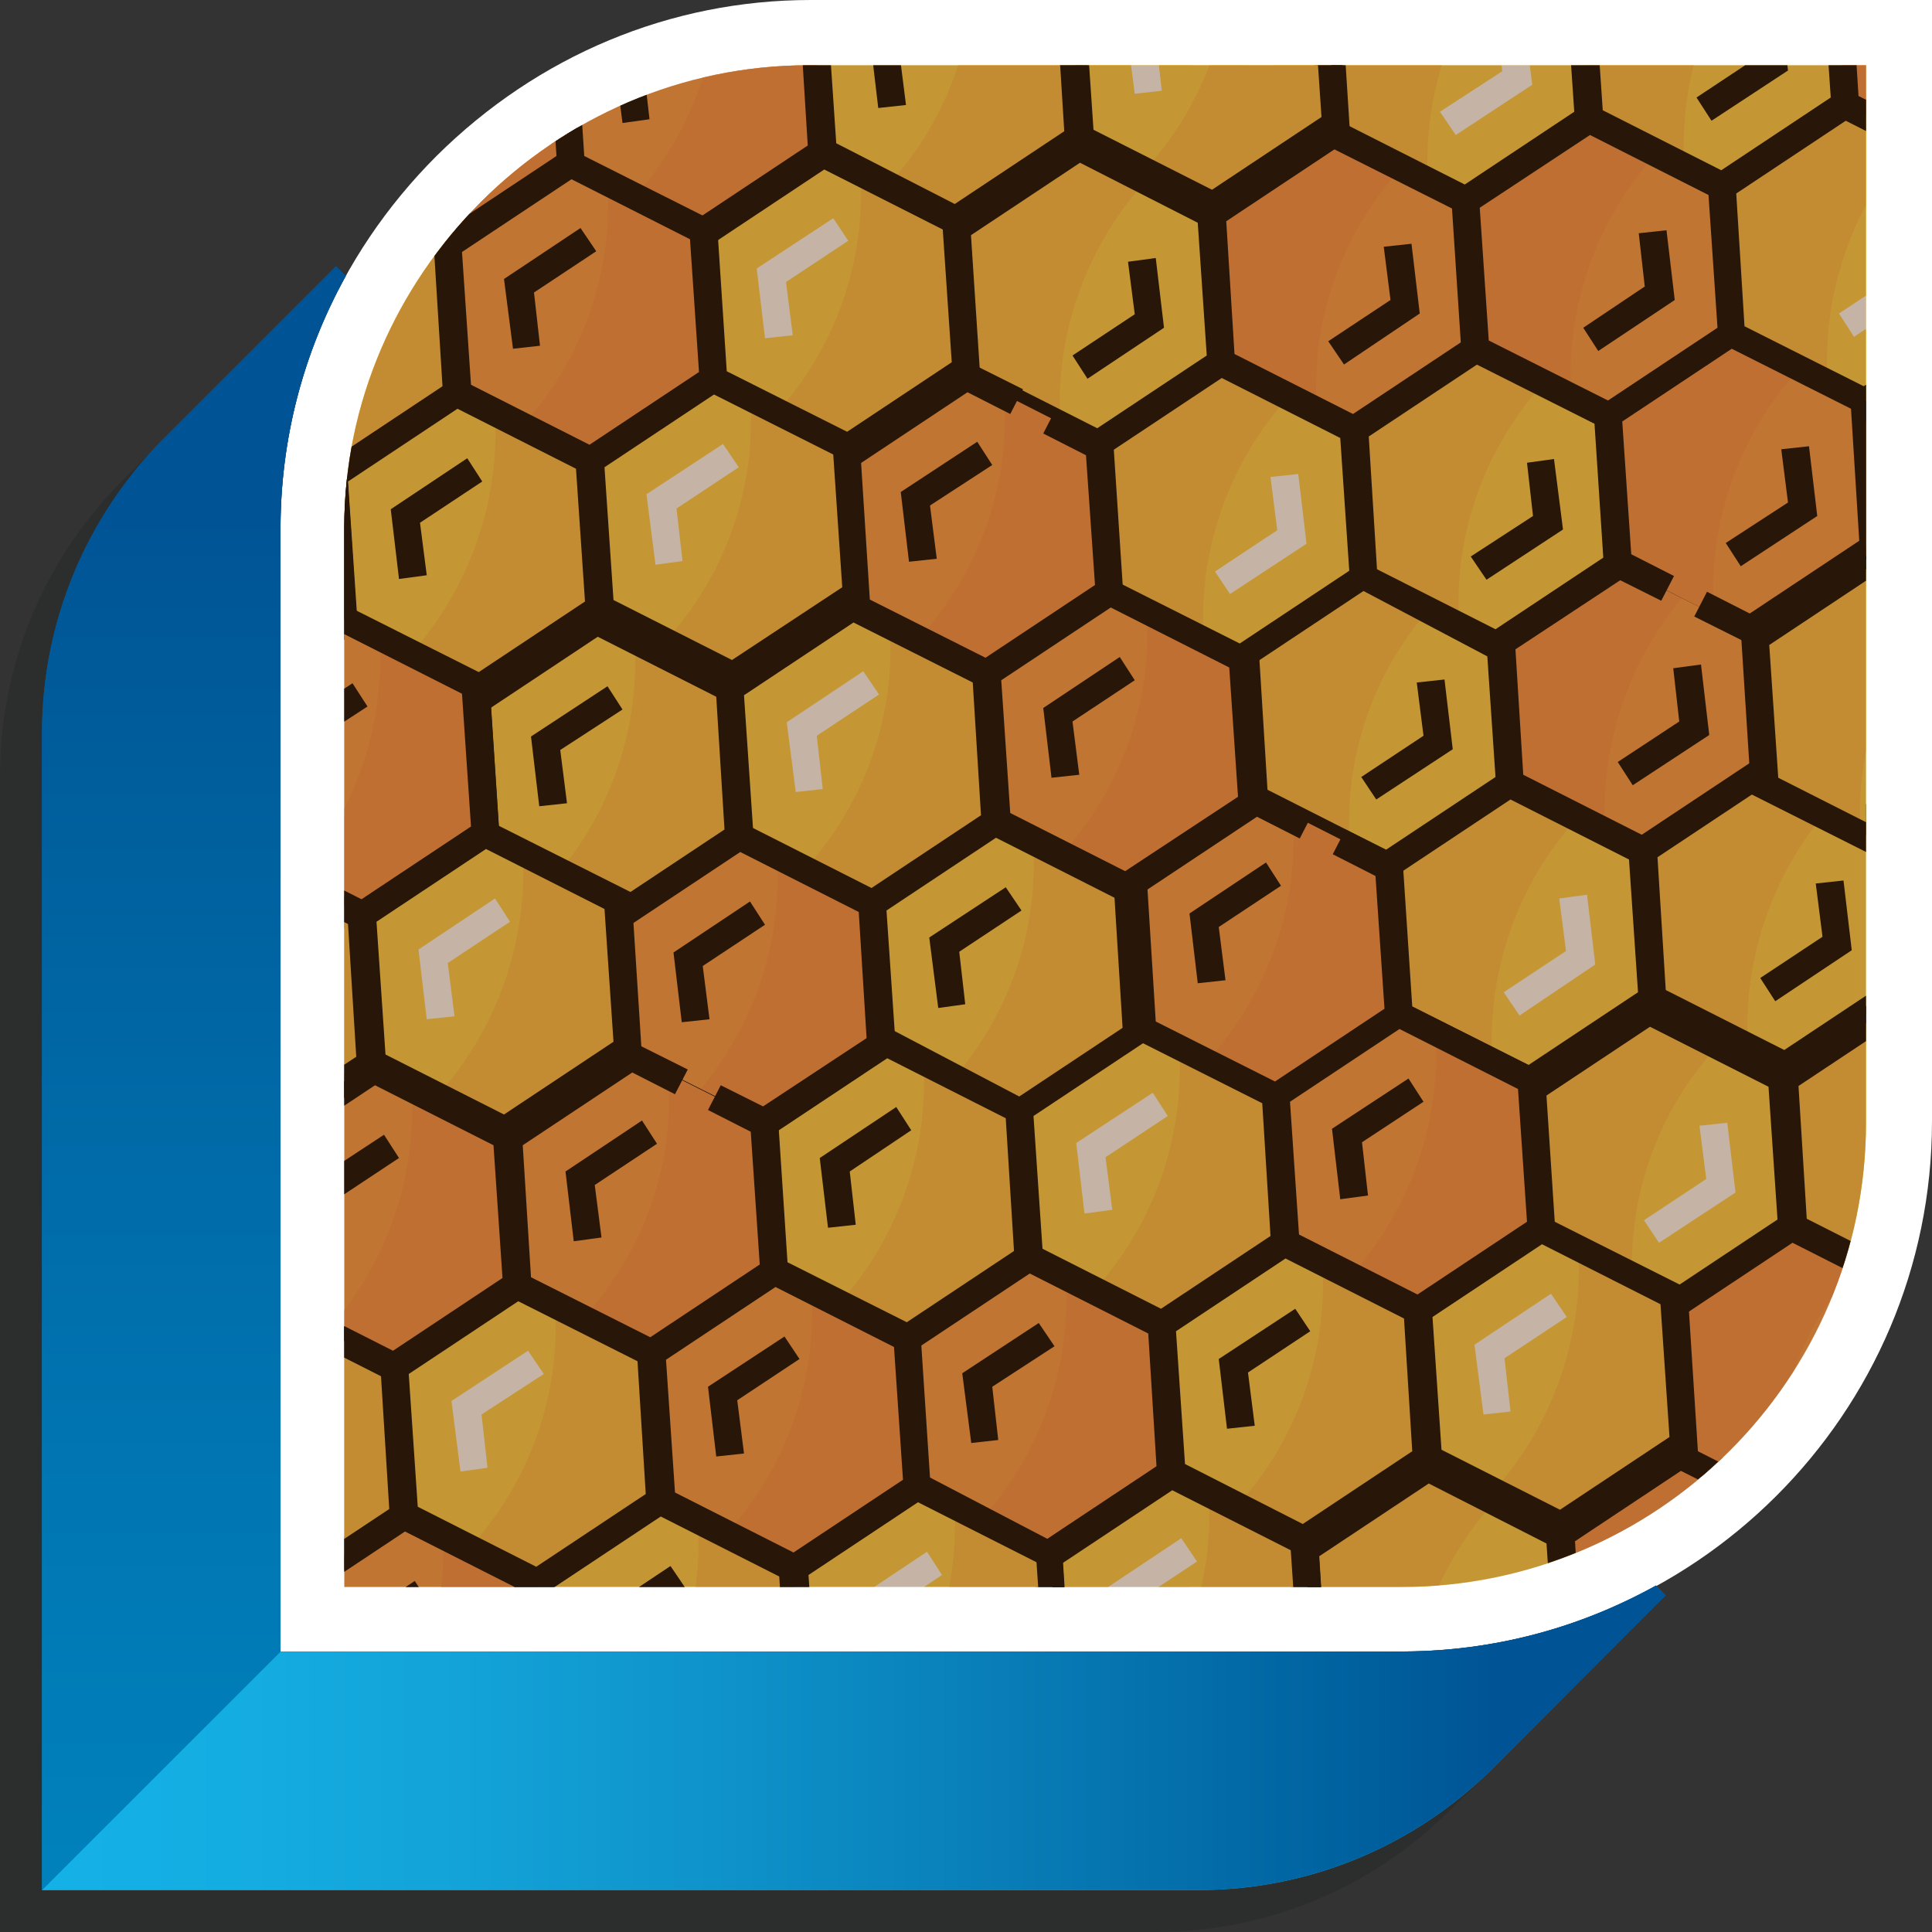 <svg id="Layer_1" xmlns="http://www.w3.org/2000/svg" xmlns:xlink="http://www.w3.org/1999/xlink" viewBox="0 0 257.6 257.6"><rect x="0" y="0" width="257.6" height="257.6" fill="#333333" stroke="none"/><style>.st0{opacity:.15;fill:#0a0f0f}.st1{fill:#fff}.st2{fill:url(#SVGID_1_)}.st3{fill:url(#SVGID_2_)}.st4{fill:url(#SVGID_3_)}.st5{fill:url(#SVGID_4_)}.st6{fill:url(#SVGID_5_)}.st7{fill:url(#SVGID_6_)}.st8{fill:url(#SVGID_7_)}.st9{clip-path:url(#SVGID_9_)}.st10{clip-path:url(#SVGID_11_);fill:#f89943}.st11,.st12,.st13,.st14,.st15{clip-path:url(#SVGID_11_);fill:#ffd147}.st12,.st13,.st14,.st15{fill:#fbbf45}.st13,.st14,.st15{fill:#f59044}.st14,.st15{fill:#010101}.st15{fill:#fff}.st16{opacity:.38;clip-path:url(#SVGID_13_)}.st17{clip-path:url(#SVGID_15_);fill:#663b16}.st18{fill:none}</style><path class="st0" d="M198.7 236.2c-10.1 9.8-23.8 15.9-38.9 15.9H5.6V97.8c0-15.1 6.1-28.9 15.9-38.9l-5.6 5.6C6.1 74.5 0 88.3 0 103.4v154.2h154.1c15.3 0 29.2-6.2 39.2-16.2l5.4-5.2z"/><path class="st1" d="M108.1 0C89.4 0 71.7 7.4 58.2 20.8c-13.4 13.4-20.8 31-20.8 49.7v149.7h149.4c39 0 70.8-31.7 70.8-70.7V0H108.1z"/><linearGradient id="SVGID_1_" gradientUnits="userSpaceOnUse" x1="47.063" y1="210.615" x2="248.808" y2="8.869"><stop offset="0" stop-color="#9ddcf9"/><stop offset="1" stop-color="#009edb"/></linearGradient><path class="st2" d="M46.4 211.2V70.5C46.4 37 74.3 9 108.1 9h140.5v140.5c0 34-27.7 61.7-61.8 61.7H46.4z"/><linearGradient id="SVGID_2_" gradientUnits="userSpaceOnUse" x1="113.826" y1="252.356" x2="113.826" y2="211.655"><stop offset="0" stop-color="#14b1e7"/><stop offset=".111" stop-color="#14ade2"/><stop offset=".255" stop-color="#13a3d8"/><stop offset=".419" stop-color="#0e92c9"/><stop offset=".597" stop-color="#087cb6"/><stop offset=".783" stop-color="#0064a1"/><stop offset=".89" stop-color="#005495"/></linearGradient><path class="st3" d="M186.9 220.2H37.4L5.6 252h154.2c15.1 0 28.9-6.1 38.9-15.9l23.4-23.4-1.3-1.3c-10.1 5.6-21.6 8.8-33.9 8.8z"/><linearGradient id="SVGID_3_" gradientUnits="userSpaceOnUse" x1="25.854" y1="253.778" x2="25.854" y2="36.331"><stop offset="0" stop-color="#0082bd"/><stop offset=".218" stop-color="#0078b4"/><stop offset=".656" stop-color="#00609e"/><stop offset=".85" stop-color="#005495"/></linearGradient><path class="st4" d="M37.4 70.5c0-11.9 3-23.4 8.7-33.7l-1.3-1.3-23.4 23.4C11.6 69 5.6 82.7 5.6 97.8V252l31.8-31.8V70.5z"/><linearGradient id="SVGID_4_" gradientUnits="userSpaceOnUse" x1="6.406" y1="231.769" x2="220.556" y2="231.769"><stop offset="0" stop-color="#14b1e7"/><stop offset=".112" stop-color="#14ade2"/><stop offset=".258" stop-color="#13a3d8"/><stop offset=".424" stop-color="#0e92c9"/><stop offset=".603" stop-color="#087cb6"/><stop offset=".792" stop-color="#0064a1"/><stop offset=".9" stop-color="#005495"/></linearGradient><path class="st5" d="M186.9 220.2H37.4L5.6 252h154.2c15.1 0 28.9-6.1 38.9-15.9l23.4-23.4-1.3-1.3c-10.1 5.6-21.6 8.8-33.9 8.8z"/><linearGradient id="SVGID_5_" gradientUnits="userSpaceOnUse" x1="25.854" y1="253.778" x2="25.854" y2="36.331"><stop offset="0" stop-color="#0082bd"/><stop offset=".218" stop-color="#0078b4"/><stop offset=".656" stop-color="#00609e"/><stop offset=".85" stop-color="#005495"/></linearGradient><path class="st6" d="M37.4 70.5c0-11.9 3-23.4 8.7-33.7l-1.3-1.3-23.4 23.4C11.6 69 5.6 82.7 5.6 97.8V252l31.8-31.8V70.5z"/><linearGradient id="SVGID_6_" gradientUnits="userSpaceOnUse" x1="47.063" y1="210.615" x2="248.808" y2="8.869"><stop offset="0" stop-color="#9ddcf9"/><stop offset="1" stop-color="#009edb"/></linearGradient><path class="st7" d="M46.4 211.2V70.5C46.4 37 74.3 9 108.1 9h140.5v140.5c0 34-27.7 61.7-61.8 61.7H46.4z"/><linearGradient id="SVGID_7_" gradientUnits="userSpaceOnUse" x1="47.063" y1="210.615" x2="248.808" y2="8.869"><stop offset="0" stop-color="#9ddcf9"/><stop offset="1" stop-color="#009edb"/></linearGradient><path class="st8" d="M46.4 211.2V70.5C46.4 37 74.3 9 108.1 9h140.5v140.5c0 34-27.7 61.7-61.8 61.7H46.4z"/><defs><path id="SVGID_8_" d="M45.9 8.5h203.7v203.1H45.9z"/></defs><clipPath id="SVGID_9_"><use xlink:href="#SVGID_8_" overflow="visible"/></clipPath><g class="st9"><defs><path id="SVGID_10_" d="M107.8 8.7c-34 0-61.9 28.1-61.9 61.7v141.2h140.9c34.1 0 62-27.8 62-61.9V8.7h-141z"/></defs><clipPath id="SVGID_11_"><use xlink:href="#SVGID_10_" overflow="visible"/></clipPath><path class="st10" d="M205.2 147.5l-16.5 10.8-17.7-8.9-1.3-19.8 16.5-10.9 17.7 9z"/><path class="st10" d="M186.2 135.2L169.7 146l-17.7-8.9-1.3-19.8 16.4-10.9 17.8 9zM235.5 102.6L219 113.4l-17.7-8.9-1.3-19.8 16.4-10.9 17.8 9z"/><path class="st11" d="M167.1 106.4l-16.4 10.9-17.7-9-1.3-19.8 16.4-10.8 17.8 8.9zM254.5 131.3L238 142.2l-17.7-9-1.2-19.7h-.1v-.1l16.5-10.8 17.7 8.9zM220.3 133.2l-16.4 10.9-17.7-8.9-1.3-19.8v-.1l16.4-10.8 17.7 9z"/><path class="st11" d="M201.3 104.5l-16.4 10.8-17.8-8.9-1.2-19.8h-.1.1l16.4-10.9 17.7 9z"/><path class="st11" d="M216.4 73.8L200 84.7l-17.7-9-1.3-19.8 16.4-10.8 17.8 8.9z"/><path class="st12" d="M206.4 49.7l-9-4.6L180.9 56l1.3 19.8 12.8 6.5c-.7-11.8 3.3-23.6 11.4-32.6"/><path class="st12" d="M191.3 80.4l-9-4.6-16.4 10.9 1.3 19.8L180 113c-.9-11.9 3.1-23.7 11.3-32.6M210.3 109.1l-9-4.6-16.4 10.9 1.3 19.8 12.8 6.5c-.8-11.9 3.2-23.7 11.3-32.6M244.4 107.2l-9-4.6-16.4 10.9 1.3 19.8 12.8 6.5c-.8-11.8 3.2-23.6 11.3-32.6M157.1 82.3l-9-4.6-16.4 10.9 1.3 19.8 12.8 6.5c-.8-11.8 3.2-23.6 11.3-32.6"/><path class="st13" d="M225.4 78.4l-9-4.6L200 84.7l1.3 19.8L214 111c-.7-11.8 3.3-23.6 11.4-32.6M176.1 111l-9-4.6-16.4 10.9 1.3 19.8 12.8 6.5c-.8-11.8 3.2-23.6 11.3-32.6M195.1 139.8l-9-4.6-16.4 10.9 1.3 19.8 12.8 6.5c-.8-11.8 3.2-23.6 11.3-32.6"/><path class="st14" d="M223.9 96.2l-8.2 5.4 2 3.1 10.2-6.7-1.1-9.4-3.7.5z"/><path class="st15" d="M207.9 119.8l.9 7-8.3 5.5 2.1 3.1 10.1-6.8-1.1-9.3z"/><path class="st14" d="M192.8 150.4l.9 7.1-8.3 5.5 2 3.1 10.2-6.8-1.1-9.3z"/><path class="st14" d="M153.8 135.9l-1.2-17.7 14.6-9.7 15.8 8 1.2 17.7-14.6 9.7-15.8-8zm-19-28.7l-1.2-17.7 14.6-9.7 15.8 8 1.2 17.7-14.6 9.7-15.8-8zm98.7-5.6l-14.6 9.7-15.8-8-1.1-17.7 14.6-9.7 15.9 8 1 17.7zM187.9 134l-1.1-17.7 14.6-9.7 15.8 8 1.2 17.7-14.6 9.7-15.9-8zm10.3-48.1l1.2 17.7-14.6 9.7-15.8-8-1.1-17.7 14.6-9.7 15.7 8zm53.2 26.8l1.1 17.6-14.6 9.7-15.8-8-1.1-17.7 14.6-9.7 15.8 8.1zm-13.2 31.6l18.2-12-1.4-21.9-17.7-9-1.3-19.8-17.7-9-1.3-19.8-6-3.1-1.7 3.3 4.2 2.1 1.1 17.6-14.6 9.7-15.8-8-1.2-17.7 14.6-9.7 6.6 3.4 1.7-3.3-8.5-4.3-18.2 12 1.3 19.8-14.7 9.7-17.7-9-18.2 12.1 1.4 21.9 17.7 8.9 1.3 19.8 17.7 8.9 1.3 19.8 7.6 3.8 1.7-3.3-5.7-2.9-1.2-17.7 14.6-9.7 15.9 8 1.1 17.6-14.6 9.7-5.7-2.9-1.7 3.3 7.6 3.8 18.2-12-1.3-19.8 14.6-9.7 17.8 9.4z"/><path class="st14" d="M234.7 130.4l2 3.1 10.2-6.8-1.1-9.3-3.7.4.9 7.1zM173.8 121.7l.9 7-8.3 5.5 2 3.1 10.2-6.7-1.1-9.4z"/><path class="st15" d="M154.8 92.9l.8 7.1-8.3 5.5 2.1 3.1 10.2-6.8-1.2-9.3z"/><path class="st14" d="M181.5 103.6l2 3 10.2-6.7-1.1-9.3-3.7.4.9 7.1z"/><path class="st15" d="M198.7 76l10.2-6.8-1.2-9.3-3.6.4.8 7.1-8.3 5.5z"/><path class="st10" d="M243.4 222.5L227 233.4l-17.8-9-1.2-19.8h-.1.1l16.4-10.9 17.7 9z"/><path class="st11" d="M175.1 226.3l-16.4 10.9-17.8-8.9-1.2-19.9 16.4-10.8 17.7 9z"/><path class="st11" d="M209.2 224.4l-16.4 10.9-17.7-9-1.3-19.7v-.1l16.4-10.8 17.7 8.9zM224.4 193.7L208 204.6l-17.8-8.9-1.3-19.9 16.5-10.8 17.7 9z"/><path class="st12" d="M214.3 169.6l-9-4.6-16.4 10.9 1.3 19.8 12.8 6.5c-.8-11.8 3.2-23.6 11.3-32.6M199.2 200.3l-9-4.6-16.4 10.9 1.3 19.8 12.8 6.5c-.8-11.8 3.2-23.6 11.3-32.6M165 202.2l-9-4.6-16.4 10.9 1.3 19.8 12.8 6.5c-.8-11.8 3.2-23.6 11.3-32.6"/><path class="st13" d="M233.4 198.4l-9-4.6-16.4 10.9 1.3 19.8 12.8 6.5c-.9-11.9 3.1-23.7 11.3-32.6"/><path class="st14" d="M231.9 216.1l-8.3 5.5 2 3 10.2-6.7-1.1-9.3-3.7.4z"/><path class="st14" d="M161.7 255.8l-1.2-17.7 14.6-9.7 15.8 8 1.2 17.7-14.6 9.7-15.8-8zm-19-28.7l-1.2-17.7 14.6-9.7 15.8 8 1.2 17.7-14.6 9.7-15.8-8zm98.8-5.6l-14.6 9.7-15.8-8-1.1-17.7 14.6-9.7 15.9 8 1 17.7zm-45.6 32.4l-1.1-17.7 14.6-9.7 15.8 8 1.2 17.7-14.6 9.7-15.9-8zm10.3-48.1l1.2 17.7-14.6 9.7-15.8-8-1.1-17.7 14.6-9.7 15.7 8zm53.2 26.8l1.1 17.6-14.6 9.7-15.8-8-1.1-17.7 14.6-9.7 15.8 8.1zm-13.3 31.6l18.2-12-1.4-21.9-17.7-9-1.3-19.8-17.7-9-1.3-19.8-6-3.1-1.7 3.3 4.2 2.1 1.1 17.6-14.6 9.7-15.8-8-1.2-17.7 14.6-9.7 6.6 3.4 1.7-3.3-8.5-4.3-18.2 12 1.3 19.8-14.7 9.7-17.7-9-18.2 12 1.4 21.9 17.7 8.9 1.3 19.8 17.7 8.9 1.3 19.8 7.6 3.8 1.7-3.3-5.7-2.9-1.2-17.7 14.6-9.7 15.9 8 1.1 17.6-14.6 9.7-5.7-2.9-1.7 3.3 7.6 3.8 18.2-12-1.3-19.8 14.6-9.7 17.8 9.5z"/><path class="st14" d="M189.4 223.5l2.1 3.1 10.2-6.8-1.2-9.3-3.6.4.8 7.1z"/><path class="st15" d="M206.6 195.9l10.2-6.8-1.1-9.3-3.7.5.9 7-8.3 5.5z"/><path class="st10" d="M166.6 107.8l-16.4 10.8-17.7-8.9-1.3-19.8L147.6 79l17.8 9z"/><path class="st10" d="M147.6 79l-16.4 10.9-17.7-9-1.3-19.8 16.4-10.8 17.7 8.9zM196.9 46.4l-16.4 10.9-17.7-9-1.3-19.7v-.1l16.4-10.8 17.7 8.9z"/><path class="st11" d="M128.6 50.3l-16.4 10.8-17.7-8.9-1.3-19.8 16.4-10.9 17.7 9zM215.9 75.2L199.5 86l-17.7-8.9-1.3-19.8 16.4-10.9 17.8 9z"/><path class="st11" d="M181.8 77.1L165.3 88l-17.7-9-1.2-19.8h-.1l16.5-10.9 17.7 9zM162.8 48.3l-16.5 10.9-17.7-8.9-1.3-19.8v-.1l16.4-10.8 17.8 9z"/><path class="st11" d="M177.9 17.7l-16.4 10.8-17.8-8.9-1.2-19.8 16.4-10.9 17.7 9z"/><path class="st12" d="M167.9-6.5l-9-4.6L142.4-.2l1.3 19.8 12.8 6.5c-.8-11.8 3.2-23.6 11.4-32.6M152.7 24.2l-9-4.6-16.4 10.9 1.3 19.8 12.8 6.5c-.8-11.8 3.2-23.6 11.3-32.6M171.8 52.9l-9-4.6-16.4 10.9 1.3 19.8 12.8 6.5c-.8-11.8 3.2-23.6 11.3-32.6M205.9 51l-9-4.6-16.4 10.9 1.3 19.8 12.8 6.5c-.9-11.8 3.1-23.6 11.3-32.6M118.6 26.1l-9-4.6-16.5 10.9 1.3 19.8 12.8 6.5c-.8-11.8 3.2-23.6 11.4-32.6"/><path class="st13" d="M186.9 22.3l-9-4.6-16.4 10.9 1.3 19.8 12.8 6.5c-.9-11.8 3.1-23.6 11.3-32.6M137.6 54.9l-9-4.6-16.4 10.9 1.3 19.8 12.8 6.5c-.9-11.8 3.1-23.6 11.3-32.6M156.6 83.6l-9-4.6-16.4 10.9 1.3 19.8 12.8 6.5c-.8-11.8 3.2-23.6 11.3-32.6"/><path class="st14" d="M185.4 40l-8.3 5.5 2.1 3.1 10.1-6.8-1.1-9.3-3.7.4z"/><path class="st15" d="M169.4 63.6l.9 7.1-8.3 5.5 2 3 10.2-6.7-1.1-9.3z"/><path class="st14" d="M154.3 94.3l.8 7-8.3 5.5 2.1 3.1 10.2-6.7-1.2-9.4z"/><path class="st14" d="M115.2 79.8L114 62.1l14.6-9.7 15.8 8 1.2 17.7-14.6 9.7-15.8-8zM96.2 51L95 33.3l14.6-9.7 15.8 8 1.2 17.7-14.5 9.7-15.9-8zm98.8-5.5l-14.6 9.7-15.8-8-1.1-17.7 14.6-9.7 15.9 8 1 17.7zm-45.6 32.3l-1.1-17.7 14.6-9.7 15.8 8 1.2 17.7-14.6 9.7-15.9-8zm10.3-48.1l1.2 17.7-14.6 9.7-15.8-8-1.1-17.7 14.6-9.7 15.7 8zm53.2 26.9l1.1 17.6-14.6 9.7-15.8-8-1.1-17.7 14.6-9.7 15.8 8.1zm-13.3 31.6l18.2-12-1.4-21.9-17.7-9-1.3-19.8-17.7-9-1.3-19.8-6-3.1-1.7 3.4 4.2 2.1 1.1 17.6-14.6 9.7-15.8-8L144.4.7 159-9l6.6 3.4 1.7-3.3-8.5-4.3-18.2 12 1.3 19.8-14.7 9.7-17.7-9-18.2 12 1.4 21.9 17.7 8.9 1.3 19.8 17.7 8.9 1.3 19.8 7.6 3.8 1.7-3.3-5.7-2.9-1.2-17.7 14.6-9.7 15.9 8 1.1 17.6-14.6 9.7-5.7-2.9-1.7 3.3 7.6 3.8 18.2-12-1.3-19.8 14.6-9.7 17.8 9.4z"/><path class="st14" d="M196.1 74.2l2.1 3.1 10.2-6.7-1.2-9.4-3.6.5.8 7.1zM135.3 65.5l.8 7.1-8.3 5.5 2.1 3.1 10.2-6.8-1.2-9.3z"/><path class="st15" d="M116.2 36.8l.9 7-8.3 5.5 2 3.1 10.2-6.7-1.1-9.4z"/><path class="st14" d="M143 47.4l2 3.1 10.2-6.8-1.1-9.3-3.7.5.9 7z"/><path class="st15" d="M160.1 19.8l10.2-6.7-1.1-9.4-3.7.5.9 7-8.3 5.5z"/><path class="st10" d="M277 221.1L260.6 232l-17.7-9-1.3-19.8 16.4-10.9 17.8 9z"/><path class="st10" d="M258 192.3l-16.4 10.9-17.7-8.9-1.3-19.8 16.4-10.9 17.7 9z"/><path class="st11" d="M239 163.6l-16.4 10.9-17.8-9-1.2-19.8 16.4-10.9 17.7 9z"/><path class="st11" d="M273.2 161.7l-16.5 10.8-17.7-8.9-1.3-19.8 16.4-10.9 17.8 9z"/><path class="st12" d="M263.1 137.5l-9-4.6-16.4 10.9 1.3 19.8 12.8 6.5c-.8-11.8 3.2-23.6 11.3-32.6M229 139.5l-9-4.6-16.4 10.9 1.3 19.8 12.8 6.5c-.9-11.9 3.1-23.7 11.3-32.6"/><path class="st13" d="M248 168.2l-9-4.6-16.4 10.9 1.3 19.8 12.8 6.5c-.9-11.8 3.1-23.6 11.3-32.6M267 197l-9-4.6-16.4 10.9 1.3 19.8 12.8 6.5c-.9-11.9 3.1-23.7 11.3-32.6"/><path class="st14" d="M225.6 193.1l-1.2-17.7 14.6-9.7 15.8 8 1.2 17.7-14.6 9.7-15.8-8zm-19-28.8l-1.2-17.7 14.6-9.7 15.8 8 1.2 17.7-14.6 9.7-15.8-8zm98.8-5.5l-14.6 9.7-15.8-8-1.1-17.7 14.6-9.7 15.9 8 1 17.7zm-45.6 32.4l-1.1-17.7 14.6-9.7 15.8 8 1.2 17.7-14.6 9.7-15.9-8zm10.3-48.1l1.2 17.7-14.6 9.7-15.8-8-1.1-17.7 14.6-9.7 15.7 8zm53.2 26.8l1.1 17.6-14.6 9.7-15.8-8-1.1-17.7 14.6-9.7 15.8 8.1zM310 201.5l18.2-12-1.4-21.9-17.7-9-1.3-19.8-17.7-9-1.3-19.8-6-3.1-1.7 3.3 4.2 2.1 1.1 17.6-14.6 9.7-15.8-8-1.2-17.7 14.6-9.7 6.6 3.4 1.7-3.3-8.5-4.3-18.2 12 1.3 19.8-14.7 9.7-17.7-9-18.2 12 1.4 21.9 17.7 8.9 1.3 19.8 17.7 8.9 1.3 19.8 7.6 3.8 1.7-3.3-5.7-2.9-1.2-17.7 14.6-9.7 15.9 8 1.1 17.6-14.6 9.7-5.7-2.9-1.7 3.3 7.6 3.8 18.2-12-1.3-19.8 14.6-9.7 17.8 9.5z"/><path class="st14" d="M245.6 178.9l.9 7-8.3 5.5 2.1 3.1 10.1-6.7-1.1-9.4z"/><path class="st15" d="M226.6 150.1l.9 7.1-8.3 5.5 2 3 10.2-6.7-1.1-9.3z"/><path class="st11" d="M265.2 42.7l-16.4 10.9-17.7-8.9-1.3-19.8L246.2 14l17.7 9z"/><path class="st12" d="M255.2 18.6l-9-4.6-16.4 10.9 1.3 19.8 12.8 6.5c-.9-11.8 3.1-23.6 11.3-32.6"/><path class="st13" d="M274.2 47.4l-9-4.6-16.4 10.9 1.3 19.8 12.8 6.5c-.8-11.9 3.2-23.7 11.3-32.6"/><path class="st14" d="M251.9 72.2l-1.2-17.7 14.6-9.7 15.8 8 1.2 17.7-14.6 9.7-15.8-8zm-19.1-28.7l-1.2-17.7 14.6-9.7 15.8 8 1.2 17.7-14.6 9.7-15.8-8zm98.8-5.6L317 47.6l-15.8-8-1.2-17.7 14.6-9.7 15.9 8 1.1 17.7zM286 70.3l-1.1-17.7 14.6-9.7 15.8 8 1.2 17.7-14.6 9.7-15.9-8zm10.3-48.1l1.2 17.7-14.6 9.7-15.8-8-1.1-17.7 14.6-9.7 15.7 8zm53.2 26.9l1.1 17.6-14.6 9.7-15.8-8-1.2-17.7 14.6-9.7 15.9 8.1zm-13.3 31.5l18.2-12-1.4-21.9-17.7-9L334 18l-17.7-9-1.3-19.8-6-3.1-1.7 3.3 4.2 2.1 1.1 17.6-14.6 9.8-15.8-8L281-6.8l14.6-9.7 6.6 3.4 1.7-3.3-8.5-4.3-18.2 12 1.3 19.8-14.7 9.7-17.7-9-18.2 12 1.4 21.9 17.7 8.9 1.3 19.8 17.7 8.9 1.3 19.8 7.6 3.8 1.7-3.3-5.7-2.9-1.2-17.7 14.6-9.7 15.9 8 1.1 17.6-14.6 9.7-5.7-2.9-1.7 3.3 7.6 3.8 18.2-12-1.3-19.8 14.6-9.7 17.8 9.3z"/><path class="st15" d="M252.9 29.3l.8 7-8.3 5.5 2.1 3.1 10.2-6.7-1.2-9.4z"/><path class="st11" d="M269.5 103L253 113.8l-17.7-8.9-1.3-19.8 16.4-10.9 17.8 9z"/><path class="st12" d="M259.4 78.8l-9-4.6L234 85.1l1.3 19.8 12.8 6.5c-.8-11.8 3.2-23.6 11.3-32.6"/><path class="st14" d="M256.1 132.5l-1.2-17.7 14.6-9.7 15.8 8 1.2 17.7-14.6 9.7-15.8-8zm-19-28.8L235.9 86l14.6-9.7 15.8 8 1.2 17.7-14.6 9.7-15.8-8zm98.7-5.5l-14.6 9.7-15.8-8-1.1-17.7 14.6-9.7 15.9 8 1 17.7zm-45.6 32.3l-1.1-17.7 14.6-9.7 15.8 8 1.2 17.7-14.6 9.7-15.9-8zm10.3-48.1l1.2 17.7-14.6 9.7-15.8-8-1.1-17.7 14.6-9.7 15.7 8zm53.2 26.9l1.1 17.6-14.6 9.7-15.8-8-1.1-17.7 14.6-9.7 15.8 8.1zm-13.2 31.6l18.2-12-1.4-21.9-17.7-9-1.3-19.8-17.7-9-1.3-19.8-6-3.1-1.7 3.3 4.2 2.1 1.1 17.6-14.6 9.7-15.8-8-1.2-17.7 14.6-9.7 6.6 3.4 1.7-3.3-8.5-4.3-18.2 12 1.3 19.8L268 81l-17.7-9-18.2 12 1.4 21.9 17.7 8.9 1.3 19.8 17.7 8.9 1.3 19.8 7.6 3.8 1.7-3.3-5.7-2.9-1.2-17.7 14.6-9.7 15.9 8 1.1 17.6-14.6 9.7-5.7-2.9-1.7 3.3 7.6 3.8 18.2-12-1.3-19.8 14.6-9.7 17.9 9.4z"/><path class="st10" d="M249.9 73.4l-16.5 10.8-17.7-8.9-1.3-19.8 16.5-10.9 17.7 9z"/><path class="st10" d="M230.9 44.6l-16.5 10.9-17.7-9-1.3-19.8 16.4-10.8 17.8 8.9zM280.1 12l-16.4 10.9-17.7-9-1.3-19.7v-.1l16.4-10.8 17.8 9z"/><path class="st11" d="M211.8 15.9l-16.4 10.8-17.7-8.9L176.4-2l16.4-10.9 17.7 9zM265 42.7l-16.4 10.9-17.7-9-1.3-19.7v-.1L246 13.9l17.7 9z"/><path class="st11" d="M246 13.9l-16.4 10.9-17.8-8.9-1.2-19.8h-.1.1L227-14.8l17.7 9z"/><path class="st12" d="M236-10.2l-9-4.6-16.5 10.9 1.3 19.8 12.8 6.5c-.8-11.8 3.2-23.6 11.4-32.6M255 18.5l-9-4.6-16.4 10.9 1.3 19.8 12.8 6.5c-.8-11.8 3.2-23.6 11.3-32.6M201.8-8.2l-9-4.6L176.3-2l1.3 19.8 12.8 6.5c-.7-11.8 3.3-23.6 11.4-32.5"/><path class="st13" d="M270.1-12.1l-9-4.6-16.5 10.9 1.3 19.8 12.8 6.5C258 8.7 262-3.1 270.1-12.1M220.8 20.5l-9-4.6-16.4 10.9 1.3 19.8 12.8 6.5c-.8-11.8 3.2-23.6 11.3-32.6M239.8 49.3l-9-4.6-16.4 10.9 1.3 19.8 12.8 6.5c-.8-11.9 3.2-23.7 11.3-32.6"/><path class="st15" d="M252.6 29.2l.9 7.1-8.3 5.5 2 3.1 10.2-6.8-1.1-9.3z"/><path class="st14" d="M237.5 59.9l.9 7.1-8.3 5.4 2 3.1 10.2-6.7-1.1-9.3z"/><path class="st14" d="M198.5 45.4l-1.2-17.7L212 18l15.8 8 1.2 17.7-14.6 9.7-15.9-8zm-19-28.8l-1.2-17.7 14.6-9.7 15.8 8 1.2 17.7-14.6 9.7-15.8-8zm98.7-5.5l-14.6 9.7-15.8-8-1.1-17.7 14.6-9.7 15.9 8 1 17.7zm-45.6 32.4l-1.1-17.7 14.6-9.7 15.8 8 1.2 17.7-14.6 9.7-15.9-8zm10.3-48.2l1.2 17.7-14.6 9.7-15.8-8L212.5-3l14.6-9.7 15.8 8zm53.2 26.9l1.1 17.6-14.6 9.7-15.8-8-1.1-17.7 14.6-9.7 15.8 8.1zm-13.2 31.6l18.2-12-1.4-21.9-17.7-9-1.3-19.8-17.7-9-1.3-19.8-6-3.1-1.7 3.3 4.2 2.1 1.1 17.6L244.6-8l-15.8-8-1.2-17.7 14.6-9.7 6.6 3.4 1.7-3.3-8.5-4.3-18.2 12 1.3 19.8L210.4-6l-17.7-9-18.2 12 1.4 21.9 17.7 8.9 1.3 19.8 17.7 8.9 1.3 19.8 7.6 3.8 1.7-3.3-5.7-2.9-1.2-17.7 14.6-9.7 15.9 8 1.1 17.6-14.6 9.7-5.7-2.9-1.7 3.3 7.6 3.8 18.2-12-1.3-19.8 14.6-9.7 17.9 9.3z"/><path class="st14" d="M218.5 31.1l.8 7.1-8.2 5.5 2 3.1 10.2-6.8-1.1-9.3z"/><path class="st15" d="M199.5 2.4l.8 7.1-8.3 5.4 2.1 3.1 10.2-6.7-1.2-9.3z"/><path class="st14" d="M226.2 13l2 3.1 10.2-6.7-1.1-9.4-3.7.5.9 7z"/><path class="st10" d="M112.5 61l16.4-10.8 17.7 8.9 1.3 19.8-16.4 10.9-17.7-9z"/><path class="st10" d="M131.5 89.8l16.4-10.9 17.8 9 1.3 19.8-16.5 10.8-17.7-8.9zM82.2 122.4l16.4-10.9 17.8 9 1.2 19.7h.1v.1l-16.5 10.8-17.7-9z"/><path class="st11" d="M150.5 118.5l16.5-10.8 17.7 8.9 1.3 19.8-16.5 10.9-17.7-9zM63.2 93.6l16.4-10.8 17.8 8.9 1.2 19.8h.1-.1l-16.4 10.9-17.7-9zM97.4 91.7l16.4-10.9 17.7 9 1.3 19.7v.1l-16.4 10.9-17.7-9z"/><path class="st11" d="M116.4 120.5l16.4-10.9 17.7 8.9 1.3 19.8-16.4 10.9-17.7-9z"/><path class="st11" d="M101.2 151.1l16.5-10.8 17.7 8.9 1.3 19.8-16.5 10.9-17.7-9z"/><path class="st12" d="M111.3 175.2l9 4.6 16.4-10.9-1.3-19.8-12.8-6.5c.8 11.9-3.2 23.7-11.3 32.6"/><path class="st12" d="M126.4 144.6l9 4.6 16.4-10.9-1.3-19.8-12.8-6.5c.9 11.8-3.1 23.6-11.3 32.6M107.3 115.9l9 4.6 16.4-10.9-1.3-19.8-12.8-6.5c.9 11.8-3.1 23.6-11.3 32.6M73.3 117.7l9 4.6 16.4-10.9-1.3-19.8-12.8-6.5c.8 11.9-3.2 23.7-11.3 32.6M160.6 142.7l9 4.6 16.4-10.9-1.3-19.8-12.8-6.5c.8 11.8-3.2 23.6-11.3 32.6"/><path class="st13" d="M92.3 146.5l9 4.6 16.4-10.9-1.3-19.8-12.8-6.5c.8 11.8-3.2 23.6-11.3 32.6M141.6 113.9l9 4.6 16.4-10.9-1.3-19.8-12.8-6.5c.8 11.8-3.2 23.6-11.3 32.6M122.5 85.1l9 4.6L148 78.9l-1.3-19.8-12.8-6.5c.8 11.8-3.2 23.6-11.4 32.5"/><path class="st14" d="M93.7 128.8l8.3-5.5-2-3.1-10.2 6.8 1.1 9.3 3.7-.4z"/><path class="st15" d="M109.7 105.2l-.8-7.1 8.3-5.5-2.1-3.1-10.2 6.8 1.2 9.3z"/><path class="st14" d="M124.9 74.5l-.9-7.1 8.3-5.4-2-3.1-10.2 6.7 1.1 9.3z"/><path class="st14" d="M163.9 89l1.2 17.7-14.6 9.7-15.8-8-1.2-17.7 14.6-9.7 15.8 8zm19 28.8l1.2 17.7-14.6 9.7-15.8-8-1.2-17.7 14.6-9.7 15.8 8zm-98.8 5.5l14.6-9.7 15.8 8 1.1 17.7L101 149l-15.9-8-1-17.7zM129.7 91l1.1 17.7-14.6 9.7-15.8-8-1.2-17.7 14.6-9.7 15.9 8zm-10.3 48.1l-1.2-17.7 14.6-9.7 15.8 8 1.1 17.7-14.6 9.7-15.7-8zm-53.2-26.9l-1.1-17.6 14.6-9.7 15.8 8 1.1 17.7-14.6 9.7-15.8-8.1zm13.3-31.6l-18.2 12 1.4 21.9 17.7 9 1.3 19.8 17.7 9 1.3 19.8 6 3.1 1.7-3.3-4.2-2.1-1.1-17.6 14.6-9.7 15.8 8 1.2 17.7-14.6 9.7-6.6-3.4-1.7 3.3 8.5 4.3 18.2-12-1.3-19.8 14.7-9.7 17.7 9 18.2-12-1.4-21.9-17.7-8.9-1.3-19.8-17.7-8.9-1.3-19.8-7.6-3.8-1.7 3.3 5.7 2.9L146 78l-14.6 9.7-15.9-8-1.1-17.7 14.6-9.7 5.7 2.9 1.7-3.3-7.6-3.8-18.2 12 1.3 19.8-14.6 9.7-17.8-9z"/><path class="st14" d="M83 94.6l-2-3.1-10.2 6.7 1.1 9.3 3.7-.4-.9-7.1zM143.9 103.3l-.9-7.1 8.3-5.5-2-3.1-10.2 6.8 1.1 9.3z"/><path class="st15" d="M162.9 132l-.9-7.1 8.3-5.4-2-3.1-10.2 6.7 1.1 9.4z"/><path class="st14" d="M136.2 121.4l-2.1-3.1-10.2 6.7 1.2 9.4 3.6-.5-.8-7z"/><path class="st15" d="M119 149l-10.2 6.7 1.1 9.3 3.7-.4-.9-7.1 8.3-5.4z"/><path class="st10" d="M74.3 2.5L90.7-8.4 108.4.5l1.3 19.8-16.4 10.9-17.8-9z"/><path class="st11" d="M142.6-1.4L159-12.3l17.7 9 1.3 19.8-16.4 10.9-17.7-9zM108.4.5l16.5-10.8 17.7 8.9 1.2 19.8h.1l-16.5 10.9-17.7-9z"/><path class="st11" d="M93.3 31.2l16.4-10.9 17.7 9 1.3 19.8L112.3 60l-17.7-9z"/><path class="st12" d="M103.3 55.3l9 4.6L128.8 49l-1.3-19.8-12.8-6.5c.8 11.9-3.2 23.7-11.4 32.6"/><path class="st12" d="M118.5 24.6l9 4.6L144 18.4l-1.3-19.8-12.8-6.5c.7 11.8-3.3 23.6-11.4 32.5M152.6 22.7l9 4.6L178 16.4l-1.3-19.8L164-9.8c.8 11.8-3.2 23.6-11.4 32.5"/><path class="st13" d="M84.3 26.6l9 4.6 16.4-10.9L108.4.5 95.7-6c.8 11.8-3.2 23.6-11.4 32.6"/><path class="st14" d="M85.8 8.9l8.3-5.5L92 .3 81.8 7l1.2 9.4 3.6-.5z"/><path class="st14" d="M155.9-30.9l1.2 17.7-14.6 9.7-15.8-8-1.2-17.7 14.6-9.7 15.8 8zM175-2.1l1.2 17.7-14.6 9.7-15.8-8-1.2-17.7 14.6-9.7 15.8 8zM76.2 3.4l14.6-9.7 15.8 8 1.1 17.7-14.6 9.7-15.9-8-1-17.7zM121.8-29l1.1 17.7-14.6 9.7-15.8-8-1.2-17.7L106-37l15.8 8zm-10.3 48.1l-1.2-17.7L125-8.2l15.8 8 1.1 17.7-14.6 9.7-15.8-8.1zM58.3-7.7l-1.1-17.6L71.8-35l15.8 8 1.1 17.7L74.2.3l-15.9-8zm13.3-31.6l-18.2 12 1.4 21.9 17.7 9 1.3 19.8 17.7 9 1.3 19.8 6.1 3.1 1.7-3.3-4.2-2.1-1.1-17.6 14.6-9.7 15.8 8 1.2 17.7-14.6 9.7-6.6-3.4-1.7 3.3 8.5 4.3 18.2-12-1.3-19.8 14.7-9.7 17.7 9 18.2-12-1.4-21.9-17.7-8.9-1.3-19.8-17.7-8.9-1.4-20.2-7.6-3.8-1.7 3.3 5.7 2.9 1.2 17.7-14.6 9.7-15.9-8-1.1-17.6 14.6-9.7 5.7 2.9 1.7-3.3-7.6-3.8-18.2 12 1.3 19.8-14.6 9.7-17.8-9.1z"/><path class="st15" d="M154.9 12.1l-.8-7.1 8.3-5.5-2.1-3-10.2 6.7 1.2 9.3z"/><path class="st14" d="M128.2 1.5l-2-3.1L116 5.1l1.1 9.3 3.7-.4-.9-7.1z"/><path class="st15" d="M111.1 29.1l-10.2 6.7 1.1 9.3 3.7-.4-.9-7.1 8.3-5.5z"/><path class="st10" d="M151 117.2l16.5-10.9 17.7 9 1.3 19.8-16.5 10.8-17.7-9z"/><path class="st10" d="M170 145.9l16.5-10.8 17.7 8.9 1.3 19.8-16.4 10.9-17.8-9zM120.8 178.5l16.4-10.8 17.7 8.9 1.3 19.8-16.4 10.9-17.8-9z"/><path class="st11" d="M189.1 174.7l16.4-10.9 17.7 9 1.3 19.8-16.4 10.8-17.7-8.9zM101.7 149.8l16.5-10.9 17.7 9 1.3 19.7v.1l-16.4 10.8-17.8-9z"/><path class="st11" d="M135.9 147.9l16.4-10.9 17.7 8.9 1.3 19.8-16.4 10.9-17.7-9z"/><path class="st11" d="M154.9 176.6l16.4-10.9 17.8 9 1.2 19.8h.1l-16.5 10.9-17.7-9z"/><path class="st11" d="M139.8 207.3l16.4-10.9 17.7 9 1.3 19.8-16.4 10.8-17.8-9z"/><path class="st12" d="M149.8 231.4l9 4.6 16.4-10.9-1.3-19.8-12.8-6.5c.9 11.8-3.1 23.6-11.3 32.6M165 200.7l9 4.6 16.4-10.9-1.3-19.8-12.8-6.5c.8 11.9-3.2 23.7-11.3 32.6M145.9 172l9 4.6 16.4-10.9-1.3-19.8-12.8-6.5c.8 11.9-3.2 23.7-11.3 32.6M111.8 173.9l9 4.6 16.4-10.9-1.3-19.8-12.8-6.5c.8 11.8-3.2 23.6-11.3 32.6M199.1 198.8l9 4.6 16.4-10.9-1.3-19.8-12.8-6.5c.8 11.8-3.2 23.6-11.3 32.6"/><path class="st13" d="M130.8 202.6l9 4.6 16.4-10.9-1.3-19.8-12.8-6.5c.8 11.9-3.2 23.7-11.3 32.6M180.1 170.1l9 4.6 16.4-10.9-1.3-19.8-12.8-6.5c.8 11.8-3.2 23.6-11.3 32.6M161.1 141.3l9 4.6 16.4-10.9-1.3-19.8-12.8-6.5c.8 11.8-3.2 23.6-11.3 32.6"/><path class="st14" d="M132.3 184.9l8.3-5.4-2.1-3.1-10.2 6.7 1.2 9.3 3.6-.4z"/><path class="st15" d="M148.3 161.3l-.9-7 8.3-5.5-2-3.1-10.2 6.7 1.1 9.4z"/><path class="st14" d="M163.4 130.7l-.9-7.1 8.3-5.5-2-3.1-10.2 6.8 1.1 9.3z"/><path class="st14" d="M202.4 145.2l1.2 17.7-14.6 9.7-15.8-8-1.2-17.7 14.6-9.7 15.8 8zm19 28.7l1.2 17.7-14.6 9.7-15.8-8-1.2-17.7 14.6-9.7 15.8 8zm-98.7 5.6l14.6-9.7 15.8 8 1.1 17.7-14.6 9.7-15.9-8-1-17.7zm45.6-32.4l1.1 17.7-14.6 9.7-15.8-8-1.2-17.7 14.6-9.7 15.9 8zM158 195.2l-1.2-17.7 14.6-9.7 15.8 8 1.1 17.7-14.6 9.7-15.7-8zm-53.2-26.8l-1.1-17.6 14.6-9.7 15.8 8 1.1 17.7-14.6 9.7-15.8-8.1zm13.2-31.6l-18.2 12 1.4 21.9 17.7 9 1.3 19.8 17.7 9 1.3 19.8 6.1 3.1 1.7-3.3-4.2-2.1-1.1-17.6 14.6-9.7 15.8 8 1.2 17.7-14.6 9.7-6.6-3.4-1.7 3.3 8.5 4.3 18.2-12-1.3-19.8 14.7-9.7 17.7 9 18.2-12.1-1.4-21.9-17.7-8.9-1.3-19.8-17.7-8.9-1.3-19.8-7.6-3.8-1.7 3.3 5.7 2.9 1.2 17.7-14.6 9.7-15.9-8-1.1-17.6 14.6-9.7 5.7 2.9 1.7-3.3-7.6-3.8-18.2 12 1.3 19.8-14.6 9.7-17.9-9.4z"/><path class="st14" d="M121.5 150.7l-2-3.1-10.2 6.8 1.1 9.3 3.7-.4-.8-7.1zM182.4 159.4l-.8-7.1 8.2-5.4-2-3.1-10.2 6.7 1.1 9.4z"/><path class="st15" d="M201.4 188.2l-.8-7.1 8.3-5.5-2.1-3.1-10.2 6.8 1.2 9.3z"/><path class="st14" d="M174.7 177.5l-2-3-10.2 6.7 1.1 9.3 3.7-.4-.9-7.1z"/><path class="st15" d="M157.5 205.1l-10.2 6.8 1.2 9.3 3.6-.4-.8-7.1 8.3-5.5z"/><path class="st10" d="M40.6 3.8L57.1-7l17.7 8.9 1.3 19.8-16.4 10.9-17.8-9zM59.7 32.6l16.4-10.9 17.7 9 1.3 19.8-16.4 10.9-17.7-9z"/><path class="st11" d="M78.7 61.4l16.4-10.9 17.7 8.9 1.3 19.8-16.4 10.9-17.7-9zM25.5 34.5l16.4-10.8 17.8 8.9 1.2 19.8h.1L44.5 63.3l-17.7-9z"/><path class="st11" d="M44.5 63.3L61 52.4l17.7 9 1.2 19.7h.1v.1L63.5 92l-17.7-9zM29.4 93.9l16.4-10.8L63.5 92l1.3 19.8-16.4 10.9-17.8-9z"/><path class="st12" d="M39.4 118.1l9 4.6 16.4-10.9L63.6 92l-12.8-6.5c.8 11.8-3.2 23.6-11.4 32.6M54.6 87.4l9 4.6L80 81.1l-1.3-19.8L66 54.8c.7 11.8-3.3 23.6-11.4 32.6M35.5 58.7l9 4.6L61 52.4l-1.3-19.8-12.8-6.5c.7 11.8-3.3 23.6-11.4 32.6M88.7 85.5l9 4.6 16.4-10.9-1.3-19.8-12.8-6.5c.9 11.8-3.1 23.6-11.3 32.6"/><path class="st13" d="M20.4 89.3l9 4.6L45.9 83l-1.3-19.8-12.8-6.5c.7 11.8-3.2 23.6-11.4 32.6M69.7 56.7l9 4.6 16.4-10.9-1.3-19.8L81 24.1c.8 11.9-3.2 23.7-11.3 32.6M50.7 28l9 4.6 16.4-10.9-1.2-19.8-12.8-6.5C62.8 7.2 58.8 19 50.7 28"/><path class="st14" d="M53 17.3l-.8-7 8.2-5.5-2-3.1-10.2 6.7 1.1 9.4z"/><path class="st14" d="M92 31.9l1.2 17.7-14.6 9.7-15.8-8-1.2-17.7 14.6-9.7 15.8 8zm19.1 28.7l1.2 17.7L97.6 88l-15.8-8-1.2-17.7 14.6-9.7 15.9 8zm-98.8 5.5l14.6-9.7 15.8 8 1.1 17.7-14.6 9.7-15.9-8-1-17.7zm45.6-32.3L59 51.5l-14.6 9.7-15.8-8-1.2-17.7L42 25.8l15.9 8zM47.6 81.9l-1.2-17.7L61 54.5l15.8 8L78 80.2l-14.6 9.7-15.8-8zM-5.6 55l-1.1-17.6 14.6-9.7 15.8 8 1.1 17.7-14.6 9.7L-5.6 55zM7.7 23.4l-18.2 12 1.4 21.9 17.7 9 1.3 19.8 17.7 9 1.3 19.8 6 3.1 1.7-3.3-4.2-2.1L31.3 95l14.6-9.7 15.8 8 1.2 17.7-14.6 9.7-6.6-3.4-1.7 3.3 8.5 4.3 18.2-12L65.4 93l14.7-9.7 17.7 9 18.2-12-1.4-21.9-17.7-8.9-1.3-19.8-17.7-8.9-1.3-20L69-3.1 67.3.2 73 3.1l1.2 17.7-14.6 9.7-15.9-8-1.1-17.7 14.6-9.7L62.9-2l1.7-3.3L57-9.1l-18.2 12L40 22.7l-14.6 9.7-17.7-9z"/><path class="st14" d="M72 46.1l-.8-7.1 8.3-5.5-2.1-3.1-10.2 6.8 1.2 9.3z"/><path class="st15" d="M91 74.8l-.8-7 8.3-5.5-2.1-3.1-10.2 6.7 1.2 9.4z"/><path class="st14" d="M64.3 64.2l-2-3.1-10.2 6.8 1.1 9.3 3.7-.5-.9-7z"/><path class="st15" d="M47.1 91.8L37 98.5l1.1 9.4 3.7-.5-.9-7 8.3-5.5z"/><path class="st10" d="M14.4 124.7l16.4-10.9 17.8 9 1.3 19.8-16.5 10.8-17.7-8.9zM33.4 153.4l16.5-10.8 17.7 8.9 1.3 19.8-16.5 10.9-17.7-9z"/><path class="st11" d="M52.4 182.2l16.5-10.9 17.7 9 1.3 19.8-16.4 10.8-17.8-8.9z"/><path class="st11" d="M18.3 184.1l16.4-10.8 17.7 8.9 1.3 19.8-16.4 10.9-17.7-9z"/><path class="st12" d="M28.3 208.2l9 4.6L53.8 202l-1.3-19.8-12.8-6.5c.8 11.8-3.2 23.6-11.4 32.5M62.5 206.3l9 4.6L88 200l-1.3-19.8-12.8-6.5c.7 11.8-3.3 23.6-11.4 32.6"/><path class="st13" d="M43.5 177.6l9 4.6L69 171.3l-1.3-19.8-12.8-6.5c.7 11.8-3.3 23.6-11.4 32.6M24.5 148.8l9 4.6 16.4-10.9-1.3-19.8-12.8-6.5c.8 11.8-3.2 23.6-11.3 32.6"/><path class="st14" d="M65.8 152.7l1.2 17.7-14.6 9.7-15.8-8-1.2-17.7 14.6-9.7 15.8 8zm19 28.7l1.2 17.7-14.6 9.7-15.8-8-1.2-17.7 14.6-9.7 15.8 8zm-98.7 5.6l14.6-9.7 15.8 8 1.1 17.7L3 212.7l-15.9-8-1-17.7zm45.6-32.4l1.1 17.7-14.6 9.7-15.8-8-1.2-17.7 14.6-9.7 15.9 8zm-10.3 48.1L20.2 185l14.6-9.7 15.8 8 1.1 17.7-14.6 9.7-15.7-8zm-53.2-26.8l-1.1-17.6 14.6-9.7 15.8 8 1.1 17.7L-16 184l-15.8-8.1zm13.2-31.6l-18.2 12 1.4 21.9 17.7 9 1.3 19.8 17.7 9 1.3 19.8 6 3.1 1.7-3.3-4.2-2.1L5 215.9l14.6-9.7 15.8 8 1.2 17.7-14.6 9.5-6.6-3.4-1.7 3.3 8.5 4.3 18.2-12-1.3-19.8 14.7-9.7 17.7 9 18.2-12-1.4-21.9-17.7-8.9-1.3-19.8-17.7-8.9-1.3-19.8-7.6-3.8-1.7 3.3 5.7 2.9 1.2 17.7-14.6 9.7-15.9-8-1.1-17.6L31 116l5.7 2.9 1.7-3.3-7.6-3.8-18.2 12 1.3 19.8-14.6 9.7-17.9-9z"/><path class="st14" d="M45.8 166.9l-.9-7 8.3-5.5-2-3.1L41 158l1.1 9.4z"/><path class="st15" d="M64.8 195.7l-.8-7.1 8.2-5.5-2-3.1-10.2 6.8 1.1 9.3z"/><path class="st10" d="M29.2 93.2l16.4-10.8 17.8 8.9 1.3 19.8L48.2 122l-17.7-9z"/><path class="st11" d="M48.2 122l16.5-10.9 17.7 9 1.3 19.8-16.5 10.8-17.7-8.9z"/><path class="st11" d="M14.1 123.9L30.5 113l17.7 9 1.3 19.8-16.4 10.9-17.7-9z"/><path class="st12" d="M24.1 148l9 4.6 16.4-10.9-1.3-19.8-12.8-6.5c.8 11.9-3.1 23.7-11.3 32.6M58.3 146.1l9 4.6 16.4-10.9-1.2-19.8-12.8-6.5c.7 11.8-3.3 23.6-11.4 32.6"/><path class="st13" d="M39.3 117.4l9 4.6 16.4-10.9-1.3-19.8-12.8-6.5c.8 11.8-3.2 23.6-11.3 32.6"/><path class="st14" d="M61.6 92.5l1.2 17.7-14.6 9.7-15.8-8-1.2-17.7 14.6-9.7 15.8 8zm19 28.7l1.2 17.7-14.6 9.7-15.8-8-1.2-17.7 14.6-9.7 15.8 8zm-98.8 5.6l14.6-9.7 15.8 8 1.1 17.7-14.6 9.7-15.9-8-1-17.7zm45.6-32.4l1.1 17.7-14.6 9.7-15.8-8L-3 96.1l14.6-9.7 15.8 8zm-10.3 48.1L16 124.9l14.6-9.7 15.8 8 1.1 17.7-14.5 9.6-15.9-8zm-53.2-26.8L-37.2 98l14.6-9.7 15.8 8 1.1 17.7-14.6 9.7-15.8-8zm13.3-31.6l-18.2 12 1.4 21.9 17.7 9 1.3 19.8 17.7 9 1.3 19.8 6 3.1 1.7-3.3-4.1-2.2-1.1-17.6 14.6-9.7 15.8 8 1.2 17.7-14.6 9.7-6.6-3.4-1.7 3.3 8.5 4.3 18.2-12-1.3-19.9 14.7-9.7 17.7 9 18.2-12-1.4-21.9-17.7-8.9-1.3-19.8-17.7-8.9-1.3-19.8-7.6-3.8-1.7 3.3 5.7 2.9 1.2 17.7-14.6 9.7-15.9-8-1.1-17.6 14.6-9.7 5.7 2.9 1.7-3.3-7.6-3.8-18.2 12 1.3 19.8L-5.1 93l-17.7-8.9z"/><path class="st14" d="M41.6 106.7l-.9-7.1 8.3-5.4-2-3.1-10.2 6.7 1.1 9.4z"/><path class="st15" d="M60.6 135.5l-.9-7.1 8.3-5.5-2-3.1-10.2 6.8 1.1 9.3z"/><path class="st10" d="M67.8 151.6l16.4-10.9 17.8 8.9 1.2 19.8-16.4 10.9-17.7-9zM86.8 180.3l16.4-10.8 17.8 8.9 1.3 19.8-16.5 10.9-17.7-9zM37.5 212.9L54 202l17.7 9 1.2 19.8h.1l-16.5 10.9-17.7-9z"/><path class="st11" d="M105.8 209.1l16.5-10.9 17.7 8.9 1.3 19.9-16.5 10.8-17.7-9zM18.5 184.2l16.4-10.9 17.8 8.9 1.2 19.8h.1l-16.5 10.9-17.7-9z"/><path class="st11" d="M52.7 182.2l16.4-10.8 17.7 8.9 1.3 19.8L71.7 211 54 202z"/><path class="st11" d="M71.7 211l16.4-10.9 17.7 9 1.3 19.7v.1l-16.4 10.8-17.7-8.9z"/><path class="st12" d="M81.7 235.1l9 4.6 16.4-10.9-1.3-19.8-12.8-6.5c.9 11.8-3.1 23.6-11.3 32.6M62.6 206.4l9 4.6L88 200.1l-1.3-19.8-12.7-6.4c.8 11.7-3.2 23.5-11.4 32.5M28.6 208.3l9 4.6L54 202l-1.3-19.8-12.8-6.5c.8 11.8-3.2 23.6-11.3 32.6M115.9 233.2l9 4.6 16.4-10.9-1.3-19.8-12.8-6.5c.8 11.8-3.2 23.6-11.3 32.6"/><path class="st13" d="M47.6 237l9 4.6L73 230.7l-1.3-19.8-12.7-6.4c.7 11.8-3.3 23.6-11.4 32.5M96.9 204.4l9 4.6 16.4-10.9-1.3-19.8-12.8-6.5c.8 11.9-3.2 23.7-11.3 32.6M77.8 175.7l9 4.6 16.4-10.9-1.3-19.8-12.8-6.5c.9 11.8-3.1 23.6-11.3 32.6"/><path class="st14" d="M49 219.3l8.3-5.5-2-3-10.2 6.7 1.1 9.3 3.7-.4z"/><path class="st15" d="M65 195.7l-.8-7.1 8.3-5.4-2.1-3.1-10.2 6.7 1.2 9.4z"/><path class="st14" d="M80.2 165l-.9-7 8.3-5.5-2-3.1-10.2 6.8 1.1 9.3z"/><path class="st14" d="M119.2 179.6l1.2 17.7-14.6 9.7-15.8-8-1.2-17.7 14.6-9.7 15.8 8zm19 28.7l1.2 17.7-14.6 9.7-15.8-8-1.2-17.7 14.6-9.7 15.8 8zm-98.8 5.6l14.6-9.7 15.8 8 1.1 17.7-14.6 9.7-15.9-8-1-17.7zM85 181.5l1.1 17.7-14.6 9.7-15.8-8-1.2-17.7 14.6-9.7 15.9 8zm-10.3 48.1l-1.2-17.7 14.6-9.7 15.8 8 1.1 17.7-14.6 9.7-15.7-8zm-53.2-26.8l-1.1-17.6 14.6-9.7 15.8 8 1.1 17.7-14.6 9.7-15.8-8.1zm13.3-31.6l-18.2 12 1.4 21.9 17.7 9 1.3 19.8 17.7 9s.3 4.9.6 9.9c.3 4.9.6 9.9.6 9.9 2.9 1 5.2 3.3 6.4 3.3 3.5-2.3 1.2-4.6-2.8-5.7l-.6-8.8-.6-8.8 14.6-9.7 15.8 8 1.2 17.7s-3.7 2.4-7.3 4.8c-3.7 2.4-7.3 4.9-7.3 4.9-7.2 6.9-3.7-11.7-6.1-.1-1.2 4.6 9.3 4.6 15.4-1.7 4.6-3 9.1-6 9.1-6l-1.3-19.8 14.7-9.7 17.7 9 18.2-12-1.4-21.9L124 197l-1.3-19.8-17.7-8.9-1.3-19.8-7.6-3.8-1.7 3.3 5.7 2.9 1.2 17.7-14.6 9.7-15.9-8-1.1-17.6 14.6-9.7 5.7 2.9 1.7-3.3-7.6-3.8-18.2 12 1.3 19.8-14.6 9.7-17.8-9.1z"/><path class="st14" d="M99.2 193.8l-.9-7.1 8.3-5.5-2-3-10.2 6.7 1.1 9.3z"/><path class="st15" d="M118.2 222.5l-.9-7 8.3-5.5-2-3.1-10.2 6.8 1.1 9.3z"/><path class="st14" d="M91.5 211.9l-2.1-3.1-10.2 6.8 1.2 9.3 3.6-.4-.8-7.1z"/></g><g class="st9"><defs><path id="SVGID_12_" d="M45.9 8.5h203.7v203.1H45.9z"/></defs><clipPath id="SVGID_13_"><use xlink:href="#SVGID_12_" overflow="visible"/></clipPath><g class="st16"><defs><path id="SVGID_14_" d="M30.5-4h235.2v217.3H30.5z"/></defs><clipPath id="SVGID_15_"><use xlink:href="#SVGID_14_" overflow="visible"/></clipPath><path class="st17" d="M45.9 211.6V70.4c0-33.6 27.9-61.7 61.9-61.7h141v141c0 34.2-27.8 61.9-62 61.9H45.9z"/></g></g><path class="st18" d="M46.4 211.2V70.5C46.4 37 74.3 9 108.1 9h140.5v140.5c0 34-27.7 61.7-61.8 61.7H46.4z"/></svg>